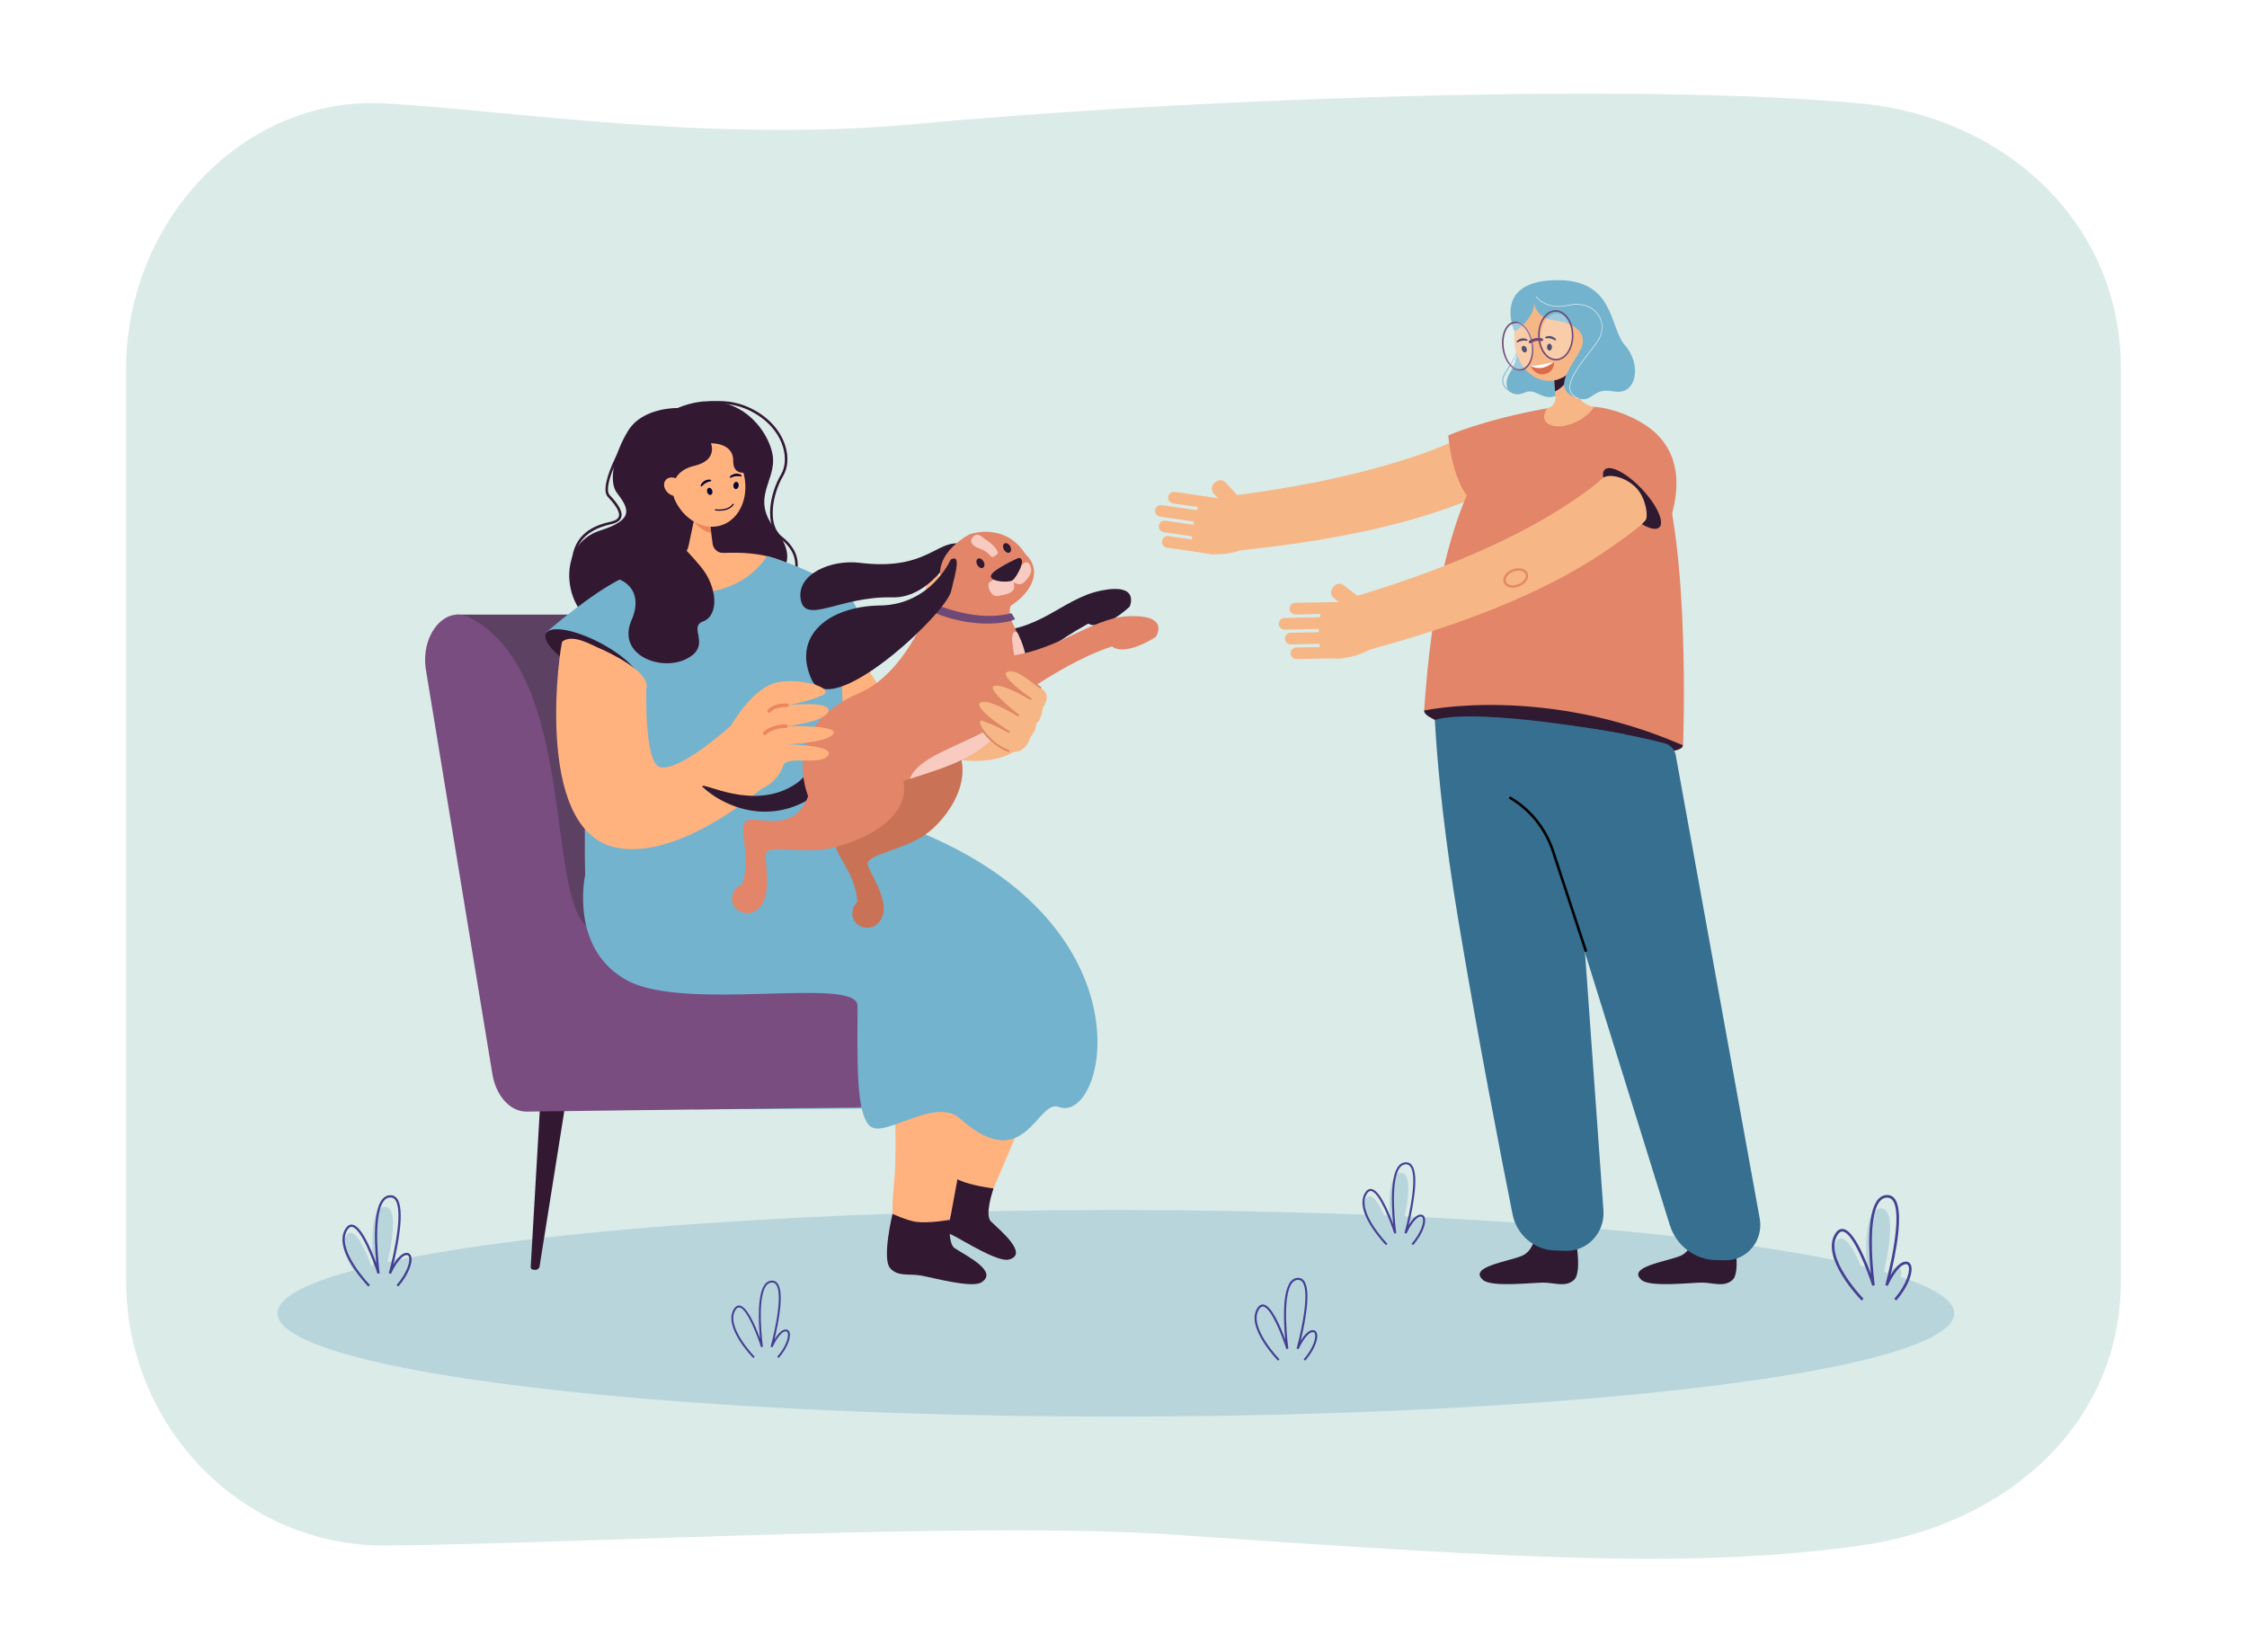 <?xml version="1.0" encoding="utf-8"?>
<!-- Generator: Adobe Illustrator 27.5.0, SVG Export Plug-In . SVG Version: 6.00 Build 0)  -->
<svg version="1.1" id="Layer_1" xmlns="http://www.w3.org/2000/svg" xmlns:xlink="http://www.w3.org/1999/xlink" x="0px" y="0px"
	 viewBox="0 0 2719.695 2000" style="enable-background:new 0 0 2719.695 2000;" xml:space="preserve">
<rect y="0" style="fill:#FFFFFF;" width="2719.695" height="2000"/>
<g>
	<g>
		<path style="fill:#DAEBE8;" d="M2252.27,1870.615c-200.987,28.134-408.054,16.411-831.149-13.028
			c-237.577-16.531-715.261,10.857-953.697,13.028c-173.831,1.582-314.761-143.532-314.761-320.588v-540.047V445.847
			c0-177.056,141.224-331.002,314.761-320.588c161.157,9.671,398.2,47.961,645.3,24.516
			c293.888-27.884,851.708-51.578,1139.546-24.516c173.102,16.275,314.761,143.532,314.761,320.588v1104.181
			C2567.032,1727.083,2424.49,1846.509,2252.27,1870.615z"/>
	</g>
	<g>
		<ellipse style="fill:#B8D5DC;" cx="1350.624" cy="1589.572" rx="1014.712" ry="125.004"/>
	</g>
	<g>
		<g>
			<path style="fill:#B8D5DC;" d="M443.16,1556.289c0,0-37.415-38.145-24.541-59.87c12.874-21.725,34.599,46.668,34.599,46.668
				s-11.265-80.872,12.069-82.277c23.334-1.405,0,82.277,0,82.277s8.65-19.512,17.098-20.719c8.449-1.207,6.035,16.546-9.052,33.92
				H443.16z"/>
		</g>
		<g>
			<path style="fill:#444092;" d="M445.839,1557.248c-0.107-0.109-10.813-11.081-19.573-24.94
				c-11.955-18.912-14.802-33.926-8.462-44.624c2.365-3.992,5.201-5.823,8.445-5.46c10.982,1.254,23.014,29.876,29.221,46.86
				c-0.652-6.801-1.34-15.746-1.593-25.159c-0.72-26.721,2.234-44.322,8.78-52.316c2.531-3.091,5.618-4.766,9.176-4.98
				c3.467-0.217,6.315,1.033,8.462,3.691c10.478,12.971,1.007,58.801-4.197,80.244c3.882-6.29,9.39-13.3,15.018-14.104
				c2.667-0.375,4.783,0.615,5.973,2.799c3.396,6.234-1.291,22.125-15.013,37.928l-2.067-1.795
				c13.49-15.536,17.191-30.206,14.676-34.822c-0.639-1.173-1.649-1.62-3.181-1.398c-7.239,1.033-15.69,16.736-18.336,22.699
				l-2.57-0.923c0.051-0.184,5.166-18.618,8.598-38.801c4.488-26.392,4.132-43.719-1.029-50.107
				c-1.582-1.958-3.598-2.831-6.167-2.68c-2.804,0.169-5.166,1.472-7.222,3.983c-14.719,17.974-5.291,87.088-5.194,87.784
				l-2.661,0.603c-4.883-15.368-19.966-55.527-30.982-56.785c-2.098-0.249-3.989,1.114-5.779,4.136
				c-13.905,23.465,27.218,65.825,27.635,66.25L445.839,1557.248z"/>
		</g>
	</g>
	<g>
		<g>
			<path style="fill:#B8D5DC;" d="M1675.068,1506.252c0,0-33.943-34.604-22.263-54.313c11.679-19.708,31.388,42.337,31.388,42.337
				s-10.219-73.366,10.949-74.64c21.168-1.274,0,74.64,0,74.64s7.847-17.701,15.511-18.796c7.664-1.095,5.475,15.01-8.212,30.772
				H1675.068z"/>
		</g>
		<g>
			<path style="fill:#444092;" d="M1677.499,1507.122c-0.097-0.1-9.809-10.053-17.757-22.626
				c-10.845-17.157-13.429-30.777-7.678-40.482c2.146-3.622,4.714-5.29,7.662-4.953c9.963,1.138,20.877,27.103,26.508,42.511
				c-0.591-6.17-1.215-14.285-1.445-22.825c-0.653-24.24,2.027-40.208,7.966-47.461c2.296-2.804,5.097-4.323,8.324-4.518
				c3.143-0.196,5.729,0.938,7.677,3.349c9.506,11.768,0.913,53.344-3.808,72.797c3.52-5.706,8.518-12.066,13.623-12.795
				c2.409-0.345,4.339,0.557,5.419,2.539c3.081,5.655-1.171,20.072-13.62,34.408l-1.875-1.629
				c12.238-14.094,15.596-27.402,13.314-31.591c-0.579-1.064-1.494-1.469-2.886-1.269c-6.573,0.94-14.236,15.184-16.634,20.593
				l-2.332-0.837c0.047-0.166,4.687-16.891,7.8-35.199c4.071-23.942,3.749-39.661-0.934-45.457
				c-1.435-1.776-3.264-2.563-5.596-2.431c-2.543,0.153-4.685,1.335-6.551,3.613c-13.353,16.306-4.801,79.005-4.712,79.637
				l-2.414,0.547c-4.43-13.942-18.113-50.374-28.106-51.515c-1.905-0.226-3.618,1.01-5.243,3.751
				c-12.613,21.287,24.692,59.717,25.071,60.101L1677.499,1507.122z"/>
		</g>
	</g>
	<g>
		<g>
			<path style="fill:#B8D5DC;" d="M1544.48,1646.106c0,0-33.943-34.604-22.264-54.313c11.679-19.709,31.388,42.337,31.388,42.337
				s-10.219-73.367,10.949-74.641c21.169-1.274,0,74.641,0,74.641s7.847-17.701,15.511-18.796c7.665-1.095,5.475,15.01-8.212,30.772
				H1544.48z"/>
		</g>
		<g>
			<path style="fill:#444092;" d="M1546.91,1646.977c-0.097-0.1-9.81-10.053-17.757-22.626
				c-10.845-17.157-13.428-30.777-7.677-40.481c2.147-3.622,4.715-5.292,7.662-4.953c9.963,1.138,20.877,27.102,26.508,42.511
				c-0.592-6.17-1.215-14.285-1.445-22.825c-0.653-24.239,2.026-40.208,7.966-47.46c2.296-2.805,5.097-4.324,8.324-4.519
				c3.149-0.19,5.729,0.938,7.676,3.349c9.507,11.767,0.914,53.344-3.808,72.797c3.522-5.706,8.52-12.065,13.624-12.795
				c2.411-0.343,4.338,0.557,5.419,2.539c3.081,5.655-1.171,20.071-13.62,34.408l-1.875-1.629
				c12.238-14.095,15.596-27.403,13.313-31.591c-0.579-1.063-1.494-1.466-2.886-1.269c-6.573,0.939-14.236,15.184-16.634,20.593
				l-2.332-0.837c0.047-0.166,4.687-16.891,7.8-35.2c4.071-23.942,3.748-39.66-0.934-45.456c-1.434-1.776-3.262-2.566-5.596-2.431
				c-2.543,0.153-4.686,1.335-6.551,3.613c-13.35,16.303-4.8,79.005-4.712,79.637l-2.414,0.547
				c-4.43-13.941-18.113-50.374-28.106-51.515c-1.903-0.224-3.618,1.011-5.243,3.751c-12.614,21.287,24.691,59.717,25.07,60.102
				L1546.91,1646.977z"/>
		</g>
	</g>
	<g>
		<g>
			<path style="fill:#B8D5DC;" d="M909.485,1642.952c0,0-31.715-32.333-20.802-50.748c10.913-18.415,29.328,39.558,29.328,39.558
				s-9.549-68.551,10.23-69.741s0,69.741,0,69.741s7.332-16.539,14.493-17.562c7.161-1.023,5.115,14.025-7.673,28.752H909.485z"/>
		</g>
		<g>
			<path style="fill:#444092;" d="M911.756,1643.765c-1.494-1.524-36.451-37.556-23.764-58.965c2.006-3.385,4.417-4.936,7.159-4.629
				c5.471,0.625,11.896,9.263,19.098,25.674c2.194,4.999,4.137,9.995,5.659,14.13c-1.747-17.946-3.775-53.691,6.104-65.755
				c2.145-2.62,4.762-4.04,7.777-4.221c2.944-0.18,5.353,0.876,7.173,3.129c8.882,10.995,0.854,49.842-3.558,68.019
				c3.291-5.332,7.96-11.274,12.729-11.955c2.255-0.325,4.054,0.52,5.063,2.373c2.878,5.283-1.095,18.753-12.726,32.149
				l-1.752-1.522c11.435-13.169,14.572-25.604,12.44-29.517c-0.542-0.994-1.396-1.368-2.697-1.185
				c-6.136,0.876-13.3,14.187-15.542,19.241l-2.178-0.782c0.043-0.156,4.378-15.782,7.288-32.89
				c3.804-22.37,3.502-37.057-0.872-42.472c-1.34-1.66-3.057-2.397-5.228-2.271c-2.377,0.143-4.378,1.247-6.121,3.375
				c-12.474,15.232-4.485,73.819-4.403,74.41l-2.255,0.511c-4.139-13.027-16.924-47.068-26.262-48.134
				c-1.779-0.203-3.381,0.943-4.899,3.505c-11.781,19.881,23.071,55.796,23.424,56.157L911.756,1643.765z"/>
		</g>
	</g>
	<g>
		<g>
			<path style="fill:#B8D5DC;" d="M2250.205,1573.05c0,0-43.217-44.059-28.346-69.153c14.87-25.094,39.964,53.905,39.964,53.905
				s-13.011-93.412,13.941-95.035c26.952-1.622,0,95.035,0,95.035s9.991-22.538,19.75-23.932c9.759-1.394,6.97,19.111-10.456,39.18
				H2250.205z"/>
		</g>
		<g>
			<path style="fill:#444092;" d="M2253.299,1574.157c-2.036-2.076-49.67-51.177-32.383-80.349c2.733-4.613,6.014-6.74,9.755-6.308
				c7.455,0.851,16.211,12.622,26.024,34.985c2.99,6.811,5.637,13.619,7.711,19.253c-2.381-24.454-5.144-73.163,8.318-89.601
				c2.924-3.57,6.489-5.506,10.599-5.753c4.004-0.242,7.293,1.193,9.774,4.264c12.103,14.984,1.163,67.919-4.849,92.687
				c4.483-7.265,10.847-15.361,17.347-16.29c3.073-0.441,5.524,0.71,6.899,3.233c3.922,7.2-1.491,25.556-17.341,43.809l-2.388-2.074
				c15.582-17.945,19.857-34.889,16.952-40.222c-0.738-1.355-1.91-1.865-3.675-1.615c-8.362,1.194-18.124,19.332-21.18,26.22
				l-2.969-1.065c0.059-0.212,5.967-21.506,9.93-44.817c5.184-30.484,4.772-50.498-1.188-57.877
				c-1.826-2.262-4.162-3.263-7.124-3.095c-3.237,0.195-5.966,1.699-8.341,4.6c-17.002,20.762-6.112,100.592-6,101.396l-3.073,0.696
				c-5.64-17.751-23.061-64.138-35.785-65.591c-2.408-0.269-4.605,1.286-6.676,4.777c-16.054,27.091,31.438,76.031,31.92,76.522
				L2253.299,1574.157z"/>
		</g>
	</g>
	<g>
		<g>
			<g>
				<g>
					<g>
						<g>
							<g>
								<path style="fill:#331832;" d="M647.783,1536.959l-2.334-0.141c-1.818-0.109-3.21-1.611-3.108-3.355l12.815-220.369
									l34.162-8.004l-36.214,227.49C652.862,1535.186,650.508,1537.123,647.783,1536.959z"/>
							</g>
						</g>
						<g>
							<g>
								<path style="fill:#66A8BE;" d="M734.442,811.7l80.247,488.128c4.42,26.888,8.748,43.216,28.699,42.957l411.102-2.494
									c27.034-0.351,48.927-30.37,48.94-67.372c0.021-57.693-12.762-136.428-77.319-166.887
									c-107.03-50.5-225.446,47.842-291.486,18.605c-58.019-25.686-13.82-308.229-147.504-377.196
									C757.265,732.039,727.048,768.861,734.442,811.7z"/>
							</g>
							<g>
								<path style="fill:#5D4163;" d="M552.496,743.87l219.671,0.045l154.361,456.481c0,0-217.882-35.49-223.329-37.358
									C697.751,1161.17,552.496,743.87,552.496,743.87z"/>
							</g>
							<g>
								<path style="fill:#794D80;" d="M515.682,811.7l80.247,488.128c4.42,26.888,21.804,45.883,41.755,45.624l398.045-5.161
									c27.034-0.351,48.927-30.37,48.94-67.372c0.021-57.693-12.762-136.428-77.319-166.887
									c-107.03-50.5-225.446,47.842-291.486,18.605c-58.019-25.686-13.82-308.229-147.504-377.196
									C538.505,732.039,508.288,768.861,515.682,811.7z"/>
							</g>
						</g>
					</g>
				</g>
				<g>
					<g>
						<g>
							<path style="fill:#FFB27D;" d="M1202.53,1438.421c45.41-107.749,58.442-132.388,74.666-203.819
								c8.177-36.005-119.345-154.537-107.39-94.991c9.467,47.154,19.694,136.967-28.809,272.999
								c-9.307,26.103-10.795,23.855,15.044,33.87C1156.042,1446.479,1179.47,1493.138,1202.53,1438.421z"/>
						</g>
					</g>
					<g>
						<path style="fill:#331832;" d="M1202.53,1438.421c0,0-11.217,32.142-3.206,39.834c13.289,12.76,45.547,39.726,21.93,46.227
							c-13.552,3.73-55.732-23.391-68.378-29.527c-12.648-6.136-27.196-6.385-32.488-19.409
							c-5.821-14.328,20.61-62.936,20.61-62.936c-3.401-0.802,6.014,11.302,26.496,18.299
							C1182.375,1435.991,1202.53,1438.421,1202.53,1438.421z"/>
					</g>
					<g>
						<path style="fill:#331832;" d="M959.604,708.308l-2.804-1.253c10.521-23.549,6.8-40.1-12.44-55.34
							c-20.057-15.888-12.401-55.008,0.838-77.139c5.471-9.146,6.297-21.667,2.265-34.352
							c-6.017-18.933-21.674-35.187-42.957-44.595c-41.159-18.194-83.292,3.751-83.714,3.975l-1.442-2.712
							c0.432-0.232,43.887-22.864,86.398-4.072c22.087,9.764,38.359,26.702,44.642,46.474c4.298,13.524,3.366,26.958-2.557,36.859
							c-12.341,20.631-19.999,58.553-1.566,73.154C966.545,665.37,970.658,683.566,959.604,708.308z"/>
					</g>
					<g>
						<path style="fill:#FFB27D;" d="M1009.227,713.85c0,0,44.873,150.385,111.754,159.518
							c66.881,9.132,69.556-29.681,69.556-29.681l-39.007,77.838c0,0-50.33,88.652-125.473-11.372
							C950.914,810.128,1009.227,713.85,1009.227,713.85z"/>
					</g>
					<g>
						<path style="fill:#331832;" d="M819.983,493.863c0,0-42.069-1.072-59.625,27.369c-17.556,28.441-23.901,61.741-13.824,75.049
							c14.757,19.485,21.811,32.479-20.173,45.865c-54.363,17.333-42.319,93.892-8.99,109.439
							c33.328,15.548,213.963-52.243,219.862-54.342c5.9-2.099,31.422-18.552,0.969-56.876c-30.453-38.324,2.312-58.65-3.078-89.933
							C929.734,519.151,889.736,465.009,819.983,493.863z"/>
					</g>
					<g>
						<g>
							<path style="fill:#FFB27D;" d="M1151.074,1469.433c30.579-165.351,52.065-265.485,10.302-343.35
								c-26.831-50.025-244.286-38.078-156.352,28.634c42.937,32.575,84.607,97.148,78.357,261.248
								c-1.055,27.692-12.532,80.09,15.101,82.183C1098.483,1498.148,1140.097,1528.791,1151.074,1469.433z"/>
						</g>
					</g>
					<g>
						<path style="fill:#FFB27D;" d="M685.525,759.189l301.803-35.585c0,0-6.9-56.676-104.209-54.569
							c-9.146,0.185-18.532,0.86-28.16,2.091c-16.157,2.079-31.989,5.776-47.267,10.604
							C716.918,710.441,685.525,759.189,685.525,759.189z"/>
					</g>
					<g>
						<path style="fill:#73B3CE;" d="M754.908,699.063c0,0,116.295,56.195,173.747-26.013c0,0,49.946,13.554,89.274,40.781
							c0,0,46.507,29.899-2.46,59.704c0,0,5.694,75.794,5.179,115.307c-0.291,22.28-1.765,45.671-3.565,66.708
							c-3.601,42.09-10.999,75.715-91.236,109.174c-103.176,43.024-201.098,3.73-217.536-5.975c0,0-5.063-147.511,17.341-244.265
							c0,0-35.314-10.488-64.198-49.379C661.454,765.104,716.621,716.743,754.908,699.063z"/>
					</g>
					<g>
						<path style="fill:#FFB27D;" d="M874.204,692.245c-15.731,8.739-45.584,0.982-58.495-12.731c0.04-0.019,0.093-0.03,0.144-0.051
							c8.955-2.817,15.761-10.176,17.695-19.372l6.074-28.809l1.76-8.368l10.372-49.17l6.072,47.574l1.34,10.529l1.662,13.007
							l0.635,5.013l1.036,8.146c0.843,6.644,6.589,11.508,13.287,11.369l0.11,0C880.5,674.321,887.6,684.813,874.204,692.245z"/>
					</g>
					<g>
						
							<ellipse transform="matrix(0.465 -0.885 0.885 0.465 -320.678 1060.769)" style="fill:#331832;" cx="717.091" cy="795.638" rx="20.358" ry="63.364"/>
					</g>
					<g>
						<path style="fill:#EC865C;" d="M859.164,631.847l1.662,13.007c-9.831-0.496-21.205-13.572-21.205-13.572L859.164,631.847z"/>
					</g>
					<g>
						<g>
							
								<ellipse transform="matrix(0.955 -0.297 0.297 0.955 -134.487 280.203)" style="fill:#FFB27D;" cx="856.022" cy="583.235" rx="44.942" ry="55.446"/>
						</g>
						<g>
							<g>
								<path style="fill:#080435;" d="M860.332,582.456c0.262-0.167,0.445-0.449,0.471-0.782c0.044-0.562-0.373-1.054-0.935-1.1
									c-0.331-0.026-7.951-1.365-11.763,6.744c-0.24,0.511-0.043,1.12,0.464,1.37c0.506,0.25,1.015-0.023,1.37-0.464
									c3.547-4.406,9.49-5.631,9.765-5.611C859.934,582.631,860.151,582.571,860.332,582.456z"/>
							</g>
						</g>
						<g>
							<path style="fill:#080435;" d="M855.94,595.584c0.649,2.352,2.559,3.876,4.265,3.405c1.706-0.471,2.563-2.759,1.914-5.111
								c-0.649-2.351-2.559-3.876-4.265-3.405C856.148,590.945,855.291,593.233,855.94,595.584z"/>
						</g>
						<g>
							<g>
								<path style="fill:#080435;" d="M896.759,576.721c0.305-0.054,0.583-0.246,0.733-0.544c0.255-0.503,0.057-1.117-0.445-1.373
									c-0.296-0.151-6.832-4.291-13.445,1.754c-0.417,0.381-0.466,1.019-0.093,1.443c0.373,0.424,0.947,0.366,1.443,0.093
									c4.958-2.723,10.92-1.592,11.167-1.468C896.324,576.73,896.548,576.758,896.759,576.721z"/>
							</g>
						</g>
						<g>
							<path style="fill:#080435;" d="M887.698,587.186c-0.295,2.421,0.89,4.558,2.647,4.773c1.757,0.214,3.421-1.575,3.717-3.997
								c0.295-2.422-0.89-4.558-2.647-4.773C889.657,582.975,887.993,584.764,887.698,587.186z"/>
						</g>
						<g>
							<path style="fill:#080435;" d="M870.752,618.187c-2.736,0-4.684-0.327-4.903-0.366c-0.402-0.071-0.67-0.454-0.6-0.856
								c0.07-0.401,0.446-0.674,0.855-0.6c0.144,0.026,14.467,2.416,20.771-6.382c0.238-0.332,0.697-0.407,1.031-0.17
								c0.331,0.238,0.408,0.699,0.17,1.031C883.626,617.057,875.832,618.187,870.752,618.187z"/>
						</g>
					</g>
					<g>
						<path style="fill:#331832;" d="M860.508,536.548c0,0,27.423-0.906,26.955,21.266c-0.469,22.172,23.334,12.097,23.334,12.097
							s1.225-49.843-21.149-51.605c-22.374-1.762-29.581,2.011-29.581,2.011L860.508,536.548z"/>
					</g>
					<g>
						<path style="fill:#331832;" d="M694.946,680.663l-3.064-0.21c2.41-35.133,28.154-44.806,47.307-49.026
							c5.595-1.233,8.9-3.362,9.823-6.328c1.99-6.389-6.679-16.676-13.372-23.856c-5.032-5.399-3.243-18.447,5.318-38.782
							c6.223-14.779,13.903-28.278,13.98-28.413l2.667,1.523c-8.343,14.617-28.15,54.532-19.719,63.578
							c8.311,8.917,16.482,19.081,14.058,26.863c-1.275,4.096-5.344,6.926-12.094,8.413
							C701.869,642.794,696.033,664.822,694.946,680.663z"/>
					</g>
					<g>
						<path style="fill:#331832;" d="M860.508,536.548c0,0,8.993,20.409-20.223,27.28c-29.216,6.872-29.192,31.357-21.618,46.806
							c8.22,16.768,21.365,22.515,3.977,35.45c-8.98,6.68,4.597,14.37,25.492,39.716c20.895,25.345,21.94,59.378,2.887,66.311
							c-19.053,6.933,11.323,29.135-19.797,45.202c-31.12,16.068-85.335-4.382-66.749-46.968
							c18.585-42.585-21.653-57.802-39.789-50.281c-18.136,7.52-28.016-31.08,11.006-43.671
							c39.022-12.591,49.777-38.018,37.025-61.47c-12.752-23.452,5.489-84.585,42.426-87.416
							C852.082,504.675,874.767,511.036,860.508,536.548z"/>
					</g>
					<g>
						<path style="fill:#FFB27D;" d="M810.024,597.753c5.742,4.071,12.857,3.531,15.892-1.206c3.035-4.737,0.84-11.877-4.902-15.947
							c-5.742-4.071-12.857-3.531-15.892,1.206C802.087,586.542,804.282,593.682,810.024,597.753z"/>
					</g>
					<g>
						<path style="fill:#331832;" d="M1149.531,1476.391c0,0-2.413,28.9,5.953,34.353c15.434,10.061,53.081,28.314,32.363,41.383
							c-11.888,7.499-60.12-6.228-74.002-8.433c-13.884-2.206-27.879,1.774-36.72-9.156c-9.726-12.025,3.159-65.306,3.159-65.306
							s17.919,8.226,28.737,9.658C1124.611,1480.953,1149.531,1476.391,1149.531,1476.391z"/>
					</g>
					<g>
						<path style="fill:#73B3CE;" d="M708.311,1058.748c0,0-20.015,90.362,51.536,128.313
							c71.551,37.951,278.041-5.973,278.041,30.301c0,65.02-2.264,129.591,14.948,145.453c17.211,15.862,78.96-36.025,109.098-9.01
							c78.743,70.586,93.292-24.08,119.593-14.01c60.687,23.234,124.723-255.336-242.098-357.719c0,0-24.285-0.416-22.346-26.526
							L708.311,1058.748z"/>
					</g>
				</g>
			</g>
		</g>
		<g>
			<g>
				<g>
					<path style="fill:#FFB27D;" d="M743.58,1025.419c-99.247-23.426-65.273-247.251-62.943-248.985
						c12.72-9.461,34.345,3.769,43.56,7.637c12.928,5.426,64.047,29.695,58.11,49.412c-0.06,0.199-2.734,90.398,16.664,95.064
						c23.988,5.77,85.762-50.193,85.951-50.511l37.725,75.606C921.677,955.295,819.752,1043.399,743.58,1025.419z"/>
				</g>
			</g>
		</g>
	</g>
	<g>
		<path style="fill:#F7B686;" d="M1129.283,691.799c2.772,1.631,43.96,26.245,66.478,101.118
			c9.218,30.649,57.144,54.584,51.279,87.188c-9.176,51.017-83.319,39.8-83.319,39.8
			C1134.795,829.831,1101.581,723.777,1129.283,691.799z"/>
	</g>
	<g>
		<g>
			<g>
				<path style="fill:#C97256;" d="M1146.691,889.779c43.243,43.546,0.135,102.395-27.747,121.136
					c-27.883,18.741-71.576,23.633-68.769,35.68c2.807,12.046,37.643,57.25,6.9,75.052c-24.076,6.666-32.326-17.912-19.37-30.193
					c-2.148-38.334-33.502-61.516-24.216-73.217c9.286-11.701,70.86-4.708,54.59-74.378
					C1086.409,868.416,1127.241,870.193,1146.691,889.779z"/>
				<path style="fill:#2F1A31;" d="M1190.265,764.036c67.836,3.22,94.01-39.346,142.307-49.182s34.663,19.555,34.663,19.555
					c-35.523,31.632-49.965,20.382-49.965,20.382c-72.846,39.883-87.129,74.397-120.004,57.225
					C1173.641,799.676,1190.265,764.036,1190.265,764.036z"/>
				<g>
					<path style="fill:#2F1A31;" d="M1161.192,657.939c0,0-30.945,66.477-81.016,65.091c-63.013-1.744-105.374,33.499-110.971,2.66
						c-5.596-30.839,36.846-48.731,71.167-44.502C1120.214,691.027,1133.111,654.354,1161.192,657.939z"/>
				</g>
				<g>
					<path style="fill:#E28569;" d="M1173.288,646.717c0,0,42.537-15.683,67.889,23.961c32.406,30.271-17.991,75.039-53.961,73.184
						C1151.248,742.008,1103.901,687.028,1173.288,646.717z"/>
				</g>
				<g>
					<path style="fill:#2F1A31;" d="M1215.203,665.368c1.73,3.021,4.805,4.514,6.865,3.334c2.06-1.18,2.326-4.587,0.596-7.608
						c-1.73-3.021-4.804-4.515-6.864-3.335C1213.739,658.939,1213.472,662.347,1215.203,665.368z"/>
				</g>
				<g>
					<path style="fill:#2F1A31;" d="M1182.938,683.824c1.73,3.021,4.804,4.514,6.864,3.335c2.061-1.18,2.327-4.587,0.597-7.608
						c-1.731-3.021-4.805-4.515-6.865-3.334C1181.474,677.395,1181.207,680.803,1182.938,683.824z"/>
				</g>
				<path style="fill:#2F1A31;" d="M1006.036,946.333c-59.381,59.383-126.376,33.768-156.053,5.8
					c-1.64-7.573,62.448,31.241,113.5-3.608c29.463-20.113,5.401-42.326,5.401-42.326
					C993.172,922.399,1006.036,946.333,1006.036,946.333z"/>
				<g>
					<path style="fill:#E28569;" d="M1226.815,726.661c0,0-9.817,10.426-1.111,27.865c9.848,19.726,37.465,75.072-16.905,130.967
						c-45.27,46.54-89.314,44.619-219.501,99.521c-15.986-20.202-47.45-104.577,50.725-146.158
						c66.869-28.32,96.745-136.497,96.745-136.497S1179.694,745.432,1226.815,726.661z"/>
				</g>
				<path style="fill:#F9CBC0;" d="M1101.233,942.64c9.267-24.82,51.242-36.544,90.847-57.465
					c39.98-21.119,40.256-62.963,34.059-101.291c-2.782-17.206,0.473-21.036,5.286-18.276
					c13.068,25.919,25.907,71.916-20.493,119.618C1181.41,915.575,1156.773,925.441,1101.233,942.64z"/>
				<g>
					<path style="fill:#F9CBC0;" d="M1210.405,720.678c0,0,16.979-1.477,17.077-9.858c0.1-8.381-1.636-6.855-1.636-6.855
						s6.895,5.505,11.816,2.154c4.92-3.352,11.802-11.736,10.344-18.132c-1.457-6.397-5.139-11.043-11.372-4.042
						c-6.232,7-37.446,17.145-39.748,21.918C1194.584,710.634,1200.214,725.054,1210.405,720.678z"/>
				</g>
				<g>
					<path style="fill:#2F1A31;" d="M1232.604,675.36c0,0-30.701,13.691-33.128,21.139c-2.424,7.448,20.876,9.246,25.991,5.885
						C1230.58,699.021,1243.828,674.556,1232.604,675.36z"/>
				</g>
				<g>
					<path style="fill:#F9CBC0;" d="M1197.16,670.929c0,0-4.302-4.626-12.476-7.401c-8.176-2.776-12.403-8.914-6.371-14.25
						c6.034-5.337,10.379,1.18,17.104,5.476c6.726,4.295,15.611,14.083,10.947,16.762
						C1201.697,674.198,1201.209,676.372,1197.16,670.929z"/>
				</g>
				<path style="fill:#E28569;" d="M1208.184,794.853c67.912-1.952,110.61-47.937,159.884-49.121
					c49.274-1.185,30.681,25.349,30.681,25.349c-40.534,24.889-52.771,11.273-52.771,11.273
					c-78.726,26.444-131.541,85.407-151.075,67.273C1175.369,831.493,1208.184,794.853,1208.184,794.853z"/>
				<path style="fill:#E28569;" d="M1090.065,933.816c23.316,56.769-52.957,86.42-85.886,93.081s-75.175-5.519-77.185,6.685
					c-2.01,12.204,12.902,67.291-22.31,71.99c-24.796-3.043-23.025-28.908-6.359-35.305c12.667-36.244-7.445-69.65,5.608-76.914
					c13.053-7.263,67.279,22.733,78.874-47.865C1028.582,882.783,1079.578,908.283,1090.065,933.816z"/>
			</g>
			<path style="fill:#6F4975;" d="M1224.17,742.208c-40.237,10.768-85.541-7.706-98.723-13.692c-0.483-0.219-1.03,0.2-1.146,0.718
				l-1.72,7.699c-0.089,0.399,0.067,0.85,0.435,1.026c57.772,27.722,107.94,13.317,105.388,10.934
				C1224.17,742.208,1224.17,742.208,1224.17,742.208z"/>
			<g>
				<path style="fill:#2F1A31;" d="M1150.621,677.302c0,0-23.448,54.622-85.608,55.58c-62.159,0.956-106.315,36.692-82.931,89.073
					c23.385,52.38,162.41-78.944,169.084-106.193C1157.839,688.513,1162.83,670.781,1150.621,677.302z"/>
			</g>
		</g>
	</g>
	<g>
		<g>
			<path style="fill:#F7B686;" d="M1247.293,892.316c0,0-6.595,22.7-25.683,16.847c-24.322-7.459-47.102-42.015-31.623-37.518
				c13.723,3.987,31.78,14.706,31.78,14.706s-45.534-27.953-36.541-36.316c8.995-8.364,47.821,16.254,47.821,16.254
				s-41.78-31.789-30.994-36.832c10.785-5.043,46.179,17.068,46.179,17.068s-42.477-28.647-29.83-34.196
				c12.645-5.547,31.646,14.149,41.54,20.453c9.351,5.957,8.577,14.488,2.239,23.956c0,0-1.325,13.162-6.887,18.285
				c-2.132,1.962-1.413,5.72-2.25,7.635C1251.446,886.321,1247.293,892.316,1247.293,892.316z"/>
		</g>
	</g>
	<g>
		<g>
			<g>
				<path style="fill:#DD8964;" d="M1216.94,908.679c-18.092-7.849-35.151-28.987-33-36.19c0.392-1.314,1.742-3.316,6.374-1.971
					c4.372,1.27,9.139,3.195,13.629,5.237c-9.906-7.292-20.434-16.382-21.038-22.445c-0.163-1.629,0.364-3.058,1.521-4.135
					c6.155-5.723,23.67,1.886,36.146,8.53c-9.863-8.432-22.077-20.162-21.446-26.062c0.156-1.456,0.996-2.579,2.43-3.25
					c6.328-2.958,20.072,2.563,31.129,8.114c-8.884-7.15-18.273-16.052-17.789-21.416c0.107-1.19,0.721-2.822,3.034-3.837
					c10.31-4.523,23.685,5.985,34.432,14.426c3.049,2.396,5.929,4.658,8.211,6.111l-1.262,1.98
					c-2.379-1.516-5.169-3.708-8.399-6.245c-9.714-7.631-23.016-18.08-32.039-14.123c-1.37,0.602-1.592,1.371-1.64,1.898
					c-0.555,6.156,18.626,21.463,31.654,30.25l-1.278,1.968c-9.695-6.055-36.688-20.914-45.06-17
					c-0.879,0.411-1.044,0.95-1.09,1.373c-0.64,5.987,19.471,23.702,32.298,33.462l-1.339,1.925
					c-10.587-6.713-39.561-22.739-46.394-16.386c-0.625,0.581-0.874,1.275-0.784,2.182c0.825,8.278,27.089,26.103,37.14,32.273
					l-1.213,2.01c-0.18-0.107-18.089-10.692-31.509-14.587c-1.408-0.41-3.153-0.674-3.469,0.387
					c-1.592,5.333,15.948,28.805,35.764,34.881l-0.689,2.244C1219.824,909.844,1218.377,909.303,1216.94,908.679z"/>
			</g>
		</g>
	</g>
	<g>
		<g>
			<g>
				<path style="fill:#FFB27D;" d="M884.922,878.036c0,0,25.437-45.407,55.189-51.964c29.752-6.557,72.712,7.562,55.133,15.543
					c-17.579,7.98-42.858,11.972-42.858,11.972s54.408-5.988,50.298,7.342c-4.11,13.331-51.479,18.083-51.479,18.083
					s65.311-1.968,57.35,9.368c-7.96,11.336-57.585,12.48-57.585,12.48s60.838,0.597,51.283,13.548
					c-9.555,12.951-50.273-0.82-54.383,12.511c-4.11,13.331-22.85,37.905-61.299,31.005L884.922,878.036z"/>
			</g>
		</g>
		<g>
			<path style="fill:#EC865C;" d="M930.997,862.81c-0.446,0-0.895-0.138-1.281-0.422c-0.961-0.709-1.165-2.062-0.457-3.023
				c6.268-8.504,22.524-7.962,23.212-7.938c1.192,0.047,2.121,1.051,2.074,2.243c-0.045,1.193-1.039,2.127-2.242,2.077
				c-0.148-0.008-14.656-0.476-19.563,6.183C932.315,862.505,931.661,862.809,930.997,862.81z"/>
		</g>
		<g>
			<path style="fill:#EC865C;" d="M925.669,889.605c-0.589,0-1.174-0.238-1.601-0.708c-0.802-0.885-0.737-2.252,0.147-3.054
				c10.809-9.813,26.457-9.025,27.115-8.988c1.191,0.069,2.102,1.091,2.032,2.283c-0.069,1.191-1.112,2.109-2.281,2.033
				c-0.176-0.011-14.529-0.691-23.96,7.873C926.707,889.42,926.187,889.605,925.669,889.605z"/>
		</g>
	</g>
	<g>
		<g>
			<g>
				<path style="fill:#F7B686;" d="M1476.174,646.872L1476.174,646.872c-0.555,3.837-4.149,6.524-7.986,5.967l-59.56-8.639
					c-3.839-0.557-6.524-4.151-5.967-7.989l0,0c0.559-3.837,4.153-6.522,7.991-5.966l59.559,8.639
					C1474.047,639.443,1476.73,643.037,1476.174,646.872z"/>
			</g>
			<g>
				<path style="fill:#F7B686;" d="M1478.764,629.014L1478.764,629.014c-0.555,3.837-4.149,6.52-7.989,5.964l-66.611-9.659
					c-3.835-0.557-6.52-4.153-5.964-7.989l0,0c0.555-3.837,4.151-6.52,7.989-5.965l66.611,9.661
					C1476.638,621.581,1479.321,625.175,1478.764,629.014z"/>
			</g>
			<g>
				<path style="fill:#F7B686;" d="M1514.129,629.24l-1.828,1.719c-3.416,3.21-8.837,3.045-12.049-0.371l-31.285-33.27
					c-3.21-3.415-3.045-8.837,0.371-12.047l1.829-1.721c3.414-3.21,8.835-3.045,12.047,0.371l31.285,33.268
					C1517.71,620.605,1517.544,626.028,1514.129,629.24z"/>
			</g>
			<g>
				<path style="fill:#F7B686;" d="M1481.355,611.152L1481.355,611.152c-0.557,3.837-4.151,6.52-7.989,5.966l-53.394-7.745
					c-3.837-0.555-6.52-4.149-5.966-7.987l0,0c0.557-3.839,4.151-6.522,7.989-5.965l53.396,7.742
					C1479.227,603.722,1481.912,607.317,1481.355,611.152z"/>
			</g>
			<g>
				<path style="fill:#F7B686;" d="M1508.338,663.911c0,0-37.31,15.207-62.168,1.011c-8.604-4.915,0.466-57.284,11.039-60.669
					c10.57-3.384,46.122,5.36,46.122,5.36L1508.338,663.911z"/>
			</g>
			<g>
				<path style="fill:#F7B686;" d="M1473.654,664.618L1473.654,664.618c-0.555,3.83-4.142,6.51-7.972,5.953l-53.284-7.727
					c-3.828-0.555-6.508-4.142-5.951-7.971l0,0c0.555-3.829,4.142-6.508,7.971-5.953l53.284,7.727
					C1471.531,657.202,1474.211,660.789,1473.654,664.618z"/>
			</g>
		</g>
		<g>
			<g>
				<path style="fill:#F7B686;" d="M1497.861,599.145c77.979-10.104,189.227-30.689,276.4-71.398
					c20.198-9.434,29.002-4.474,39.952-11.649c8.813-5.771,27.778-5.669,37.817,9.3c9.423,14.046,8.826,36.505,4.571,40.215
					c-7.239,6.313-21.302,13.292-43.64,24.171c-77.617,37.796-178.802,62.534-309.962,76.005L1497.861,599.145z"/>
			</g>
		</g>
		<g>
			<path style="fill:#2F1A31;" d="M1859.296,1488.415c0,0-0.617,24.692-17.326,31.66c-16.709,6.962-65.121,13.251-47.031,29.125
				c10.381,9.109,59.3,3.222,73.11,3.222c13.813,0,26.78,6.018,37.042-3.224c11.292-10.17,0-60.785,0-60.785
				s-11.919,6.209-22.637,5.93C1867.009,1493.942,1859.296,1488.415,1859.296,1488.415z"/>
		</g>
		<g>
			<path style="fill:#2F1A31;" d="M2051.18,1488.408c0,0-0.617,24.694-17.326,31.66c-16.707,6.964-65.121,13.251-47.032,29.127
				c10.381,9.109,59.3,3.222,73.11,3.22c13.811,0,26.78,6.02,37.044-3.224c11.29-10.17-0.002-60.783-0.002-60.783
				s-11.919,6.209-22.639,5.93C2058.893,1493.938,2051.18,1488.408,2051.18,1488.408z"/>
		</g>
		<g>
			<path style="fill:#366F90;" d="M1735.112,811.495c0,0-3.089,103.361,29.902,301.642c23.816,143.144,51.932,287.387,65.726,356.54
				c4.935,24.735,25.74,42.824,50.396,43.813l13.248,0.529c26.661,1.071,48.297-21.831,46.349-49.056l-33.469-467.847l-8.25-153.984
				L1735.112,811.495z"/>
		</g>
		<g>
			<path style="fill:#2F1A31;" d="M2036.885,902.454c-1.522,12.582-72.653,11.054-159.746,0.029
				c-87.095-11.023-154.889-29.892-153.367-42.47c1.522-12.582,71.781-14.11,158.874-3.085
				C1969.738,867.951,2038.405,889.876,2036.885,902.454z"/>
		</g>
		<g>
			<path style="fill:#366F90;" d="M1835.103,885.323l185.939,597.299c7.786,25.002,30.292,42.135,55.935,42.572l11.175,0.191
				c26.389,0.451,46.56-23.948,41.75-50.498l-101.716-561.242c-1.477-6.671-6.402-11.975-12.836-13.831
				C1980.476,889.757,1831.679,860.62,1835.103,885.323z"/>
		</g>
		<g>
			<path style="fill:#E28569;" d="M2007.808,558.565c0,0-24.741-69.605-112.87-66.44c-88.131,3.167-154.675,118.979-171.165,367.887
				c0,0,144.315-31.646,313.373,42.18C2037.146,902.193,2046.518,660.017,2007.808,558.565z"/>
		</g>
		<g>
			<path style="fill:#E28569;" d="M2023.859,621.768l-5.154,34.204c0,0-174.909-30.574-217.514-38.304
				c-42.603-7.729-48.222-90.631-48.222-90.631s42.497-19.016,119.624-32.825c7.247-1.307,14.547-1.522,22.339-2.082
				c13.08-0.927,21.905-0.688,34.767,0.267c24.138,1.791,55.797,14.819,73.512,31.106
				C2038.551,555.993,2029.194,600.691,2023.859,621.768z"/>
		</g>
		<g>
			<path style="fill:#020202;" d="M1918.206,1152.292l2.97-0.978l-39.988-121.561c-9.232-28.072-28.23-51.503-53.495-65.974
				l-1.555,2.714c24.594,14.088,43.087,36.901,52.079,64.237L1918.206,1152.292z"/>
		</g>
		<g>
			<g>
				<path style="fill:#73B3CE;" d="M1834.495,476.623l0.238-0.997c-0.113-0.029-11.345-2.769-14.52-10.428
					c-1.649-3.973-0.861-8.621,2.334-13.817c1.506-2.445,2.892-4.656,4.162-6.679c8.744-13.946,12.018-19.162,9.622-30.583
					l-1.003,0.213c2.312,11.013-0.662,15.753-9.489,29.824c-1.27,2.027-2.658,4.242-4.166,6.689
					c-3.378,5.491-4.188,10.455-2.406,14.75C1822.648,473.737,1834.013,476.51,1834.495,476.623z"/>
			</g>
			<g>
				<path style="fill:#73B3CE;" d="M1835.829,414.226c0,0,3.906,17.677-7.807,36.179c-11.708,18.498,1.038,32.019,16.902,24.904
					c15.862-7.118,21.913,13.109,42.191,1.93C1907.394,466.057,1835.829,414.226,1835.829,414.226z"/>
			</g>
			<g>
				<path style="fill:#F7B686;" d="M1929.559,492.382c-8.765-0.937-16.377-6.437-19.859-14.533l-10.925-25.365l-3.169-7.362
					l-18.637-43.288l3.231,44.861l1.945,26.924l0.554,7.677c0.451,6.26-3.926,11.803-10.106,12.914l-0.109,0.018
					c-3.315,5.395-7.897,16.358,5.788,20.713c16.081,5.115,42.094-7.542,51.427-22.547
					C1929.654,492.393,1929.606,492.388,1929.559,492.382z"/>
			</g>
			<g>
				<path style="fill:#2F1A31;" d="M1898.823,451.744c-0.008,0.246-0.022,0.495-0.047,0.741
					c-1.071,14.461-16.537,21.217-16.537,21.217l-0.094-0.08l-1.945-26.926c4.73-1.733,11.466-3.516,15.406-1.573
					C1897.668,446.136,1898.962,448.165,1898.823,451.744z"/>
			</g>
			<g>
				<path style="fill:#F7B686;" d="M1832.785,409.01c0-28.717,18.871-51.998,42.15-51.998c23.277,0,42.148,23.281,42.148,51.998
					c0,28.719-18.871,51.999-42.148,51.999C1851.656,461.009,1832.785,437.729,1832.785,409.01z"/>
			</g>
			<g>
				<path style="fill:#F7B686;" d="M1911.446,416.854c-4.775,4.56-11.45,5.027-14.91,1.044c-3.46-3.983-2.398-10.906,2.377-15.466
					c4.775-4.558,11.45-5.025,14.91-1.044C1917.283,405.373,1916.216,412.294,1911.446,416.854z"/>
			</g>
			<g>
				<path style="fill:#DB6B49;" d="M1852.236,442.659c0,0,14.397,0.332,28.795-4.726c0,0,1.196,14.19-14.397,15.14
					C1857.565,453.629,1852.236,442.659,1852.236,442.659z"/>
			</g>
			<g>
				<path style="fill:#FFFFFF;" d="M1852.236,442.659c0,0,3.483,2.89,11.612,2.855c8.129-0.035,17.183-7.581,17.183-7.581
					S1863.682,442.701,1852.236,442.659z"/>
			</g>
			<g>
				<g>
					<path style="fill:#060633;" d="M1870.857,409.513c-0.281-0.076-0.521-0.279-0.638-0.57c-0.197-0.49,0.041-1.046,0.531-1.245
						c0.287-0.115,6.74-3.436,12.41,2.767c0.359,0.392,0.351,0.993-0.035,1.356c-0.382,0.367-0.915,0.263-1.354-0.035
						c-4.406-2.958-10.067-2.402-10.307-2.307C1871.263,409.558,1871.052,409.566,1870.857,409.513z"/>
				</g>
			</g>
			<g>
				<path style="fill:#060633;" d="M1878.442,420.047c0.074,2.287-1.212,4.184-2.872,4.238c-1.66,0.053-3.065-1.76-3.136-4.047
					c-0.072-2.285,1.214-4.182,2.872-4.234C1876.965,415.951,1878.37,417.76,1878.442,420.047z"/>
			</g>
			<g>
				<g>
					<path style="fill:#060633;" d="M1836.639,414.509c-0.291,0.037-0.593-0.058-0.81-0.283c-0.367-0.377-0.359-0.983,0.019-1.354
						c0.221-0.215,4.925-5.743,12.529-2.168c0.48,0.226,0.701,0.781,0.484,1.268c-0.215,0.482-0.745,0.591-1.264,0.484
						c-5.202-1.058-10.225,1.612-10.412,1.791C1837.029,414.398,1836.838,414.485,1836.639,414.509z"/>
				</g>
			</g>
			<g>
				<path style="fill:#060633;" d="M1847.664,421.362c0.939,2.086,0.472,4.33-1.042,5.011c-1.514,0.679-3.503-0.459-4.441-2.545
					c-0.937-2.086-0.472-4.33,1.044-5.011C1844.739,418.136,1846.727,419.276,1847.664,421.362z"/>
			</g>
			<g>
				<path style="fill:#73B3CE;" d="M1857.036,366.438c0,0,0.909,18.04,23.441,21.117c22.53,3.075,38.07,12.609,35.042,28.84
					c-3.025,16.231-39.342,49.903-12.652,62.947c26.692,13.041,21.012-11.278,49.948-5.639
					c28.936,5.639,34.156-33.004,14.233-55.427c-19.925-22.425-11.856-81.766-86.572-79.137
					c-74.718,2.632-47.343,62.243-47.343,62.243S1857.081,386.361,1857.036,366.438z"/>
			</g>
			<g>
				<path style="fill:#FFFFFF;" d="M1910.553,482.678l0.228-0.562c-5.512-2.228-8.757-5.38-9.913-9.643
					c-3.204-11.809,10.797-29.96,23.152-45.971c3.278-4.25,6.373-8.264,9.122-12.1c7.643-10.672,8.317-23.406,1.76-33.233
					c-7.286-10.914-21.133-15.529-36.138-12.053c-27.752,6.435-39.35-10.268-39.465-10.438l-0.505,0.34
					c0.117,0.17,11.948,17.224,40.109,10.691c14.752-3.415,28.351,1.099,35.494,11.798c6.512,9.757,5.856,21.921-1.75,32.542
					c-2.74,3.826-5.835,7.836-9.109,12.082c-12.441,16.124-26.54,34.4-23.256,46.5
					C1901.475,477.029,1904.929,480.409,1910.553,482.678z"/>
			</g>
			<g>
				<g>
					<path style="fill:#6F4975;" d="M1835.07,447.775c-6.33-2.33-11.899-9.325-14.881-18.703
						c-4.865-15.288-1.45-32.284,7.616-37.895c3.376-2.139,7.171-2.466,10.951-1.083c6.33,2.33,11.901,9.325,14.881,18.676l0,0
						c4.865,15.261,1.45,32.284-7.616,37.92c-2.033,1.276-4.215,1.897-6.451,1.897
						C1838.079,448.587,1836.575,448.317,1835.07,447.775z M1851.848,409.365c-2.806-8.835-7.942-15.368-13.743-17.509
						c-3.268-1.165-6.463-0.868-9.308,0.894c-8.391,5.204-11.441,21.252-6.818,35.752c2.806,8.81,7.942,15.37,13.741,17.509
						c3.241,1.141,6.465,0.87,9.298-0.894C1853.407,439.886,1856.47,423.842,1851.848,409.365L1851.848,409.365z"/>
				</g>
			</g>
			<g style="opacity:0.3;">
				<path style="fill:#FFFFFF;" d="M1902.396,398.846c3.382,14.849-2.023,30.788-12.071,35.607
					c-10.049,4.818-20.937-3.315-24.319-18.159c-3.383-14.849,2.022-30.788,12.073-35.607
					C1888.126,375.869,1899.015,384,1902.396,398.846z"/>
			</g>
			<g style="opacity:0.3;">
				<path style="fill:#FFFFFF;" d="M1854.037,410.017c3.393,14.914-1.122,31.088-10.079,36.123
					c-8.96,5.038-18.971-2.972-22.362-17.888c-3.391-14.914,1.124-31.088,10.084-36.123
					C1840.637,387.093,1850.648,395.101,1854.037,410.017z"/>
			</g>
			<g>
				<g>
					<path style="fill:#6F4975;" d="M1876.299,434.656c-6.48-3.145-11.425-10.248-13.567-19.49
						c-3.686-15.856,2.318-32.987,13.388-38.191c4.461-2.086,9.177-2.06,13.69,0.109c6.465,3.142,11.398,10.246,13.527,19.462l0,0
						c3.698,15.884-2.305,33.016-13.392,38.193c-2.197,1.056-4.457,1.571-6.722,1.571
						C1880.905,436.309,1878.573,435.739,1876.299,434.656z M1876.908,378.655c-10.299,4.853-15.841,21.033-12.36,36.078
						c1.992,8.564,6.695,15.396,12.578,18.241c3.944,1.844,8.119,1.871,12.034,0.082c10.313-4.853,15.855-21.033,12.36-36.078l0,0
						c-1.979-8.537-6.668-15.341-12.537-18.212c-2.004-0.978-4.08-1.465-6.151-1.465
						C1880.838,377.301,1878.846,377.76,1876.908,378.655z"/>
				</g>
			</g>
			<g>
				<g>
					<path style="fill:#6F4975;" d="M1852.054,415.574c0.392,0,0.783-0.135,1.11-0.408l0,0c0.189-0.162,4.73-3.713,12.564-2.224
						c0.921,0.137,1.871-0.431,2.061-1.38c0.189-0.95-0.435-1.871-1.385-2.033c-9.46-1.979-15.22,2.736-15.476,2.927
						c-0.732,0.624-0.841,1.735-0.218,2.468C1851.048,415.356,1851.551,415.574,1852.054,415.574z"/>
				</g>
			</g>
		</g>
		<g>
			<path style="fill:#366F90;" d="M1966.86,888.82c0,0-173.821-33.205-230.179-17.542l27.024,40.051l100.471,5.684L1966.86,888.82z"
				/>
		</g>
		<g>
			<g>
				<path style="fill:#F7B686;" d="M1629.527,771.625L1629.527,771.625c0.075,3.877-3.035,7.111-6.912,7.185l-60.172,1.144
					c-3.879,0.074-7.111-3.037-7.185-6.914l0,0c-0.072-3.877,3.039-7.11,6.916-7.184l60.172-1.144
					C1626.223,764.638,1629.453,767.75,1629.527,771.625z"/>
			</g>
			<g>
				<path style="fill:#F7B686;" d="M1629.184,753.583L1629.184,753.583c0.075,3.876-3.036,7.107-6.915,7.181l-67.295,1.282
					c-3.875,0.073-7.108-3.04-7.181-6.915l0,0c-0.075-3.876,3.038-7.108,6.914-7.183l67.296-1.28
					C1625.879,746.593,1629.11,749.704,1629.184,753.583z"/>
			</g>
			<g>
				<path style="fill:#F7B686;" d="M1664.116,748.064l-1.525,1.993c-2.85,3.722-8.225,4.439-11.95,1.59l-36.271-27.75
					c-3.722-2.848-4.439-8.225-1.589-11.948l1.525-1.995c2.848-3.722,8.223-4.439,11.948-1.589l36.271,27.748
					C1666.248,738.963,1666.964,744.341,1664.116,748.064z"/>
			</g>
			<g>
				<path style="fill:#F7B686;" d="M1628.841,735.537L1628.841,735.537c0.074,3.877-3.037,7.108-6.914,7.183l-53.943,1.026
					c-3.876,0.076-7.107-3.036-7.183-6.912l0,0c-0.074-3.879,3.037-7.109,6.914-7.183l53.944-1.029
					C1625.535,728.551,1628.768,731.662,1628.841,735.537z"/>
			</g>
			<g>
				<path style="fill:#F7B686;" d="M1664.031,783.216c0,0-34.346,21.062-61.179,11.09c-9.288-3.453-8.839-56.6,1.043-61.656
					c9.881-5.056,46.381-2.198,46.381-2.198L1664.031,783.216z"/>
			</g>
			<g>
				<path style="fill:#F7B686;" d="M1629.922,789.544L1629.922,789.544c0.074,3.869-3.03,7.096-6.899,7.168l-53.831,1.025
					c-3.867,0.074-7.094-3.031-7.166-6.9l0,0c-0.074-3.869,3.03-7.094,6.899-7.168l53.831-1.025
					C1626.622,782.571,1629.85,785.675,1629.922,789.544z"/>
			</g>
		</g>
		<path style="fill:#2F1A31;" d="M1942.371,568.343c-6.628,6.253,2.77,26.98,20.992,46.295
			c18.221,19.315,38.366,29.905,44.994,23.652c6.628-6.253-2.77-26.98-20.992-46.295
			C1969.143,572.68,1948.999,562.091,1942.371,568.343z"/>
		<g>
			<g>
				<path style="fill:#F7B686;" d="M1643.179,721.009c75.304-22.628,181.735-61,261.143-115.321
					c18.399-12.588,25.239-17.663,34.878-26.519c7.759-7.125,29.142-1.564,41.478,11.577c11.578,12.33,14.635,34.588,11.039,38.94
					c-6.118,7.404-18.862,16.574-39.137,30.934c-70.452,49.895-166.278,90.73-293.511,125.315L1643.179,721.009z"/>
			</g>
		</g>
		<g>
			<path style="fill:#E08B65;" d="M1819.645,703.813c-0.517-2.534,0.165-5.291,1.982-7.9c2.015-2.888,5.212-5.277,9.011-6.724
				c8.032-3.068,16.344-0.92,18.525,4.79c2.173,5.692-2.584,12.847-10.618,15.916c-3.798,1.451-7.776,1.803-11.201,0.99
				c-3.628-0.86-6.23-2.913-7.322-5.781C1819.86,704.681,1819.734,704.25,1819.645,703.813z M1846.658,695.818
				c-0.055-0.269-0.131-0.536-0.232-0.795c-1.576-4.129-8.33-5.549-14.743-3.102c-3.256,1.243-5.973,3.254-7.651,5.666
				c-1.562,2.243-2.003,4.553-1.275,6.472c0.739,1.934,2.607,3.346,5.264,3.974c2.86,0.679,6.227,0.369,9.48-0.873
				C1843.511,704.864,1847.478,699.838,1846.658,695.818z"/>
		</g>
	</g>
</g>
</svg>
